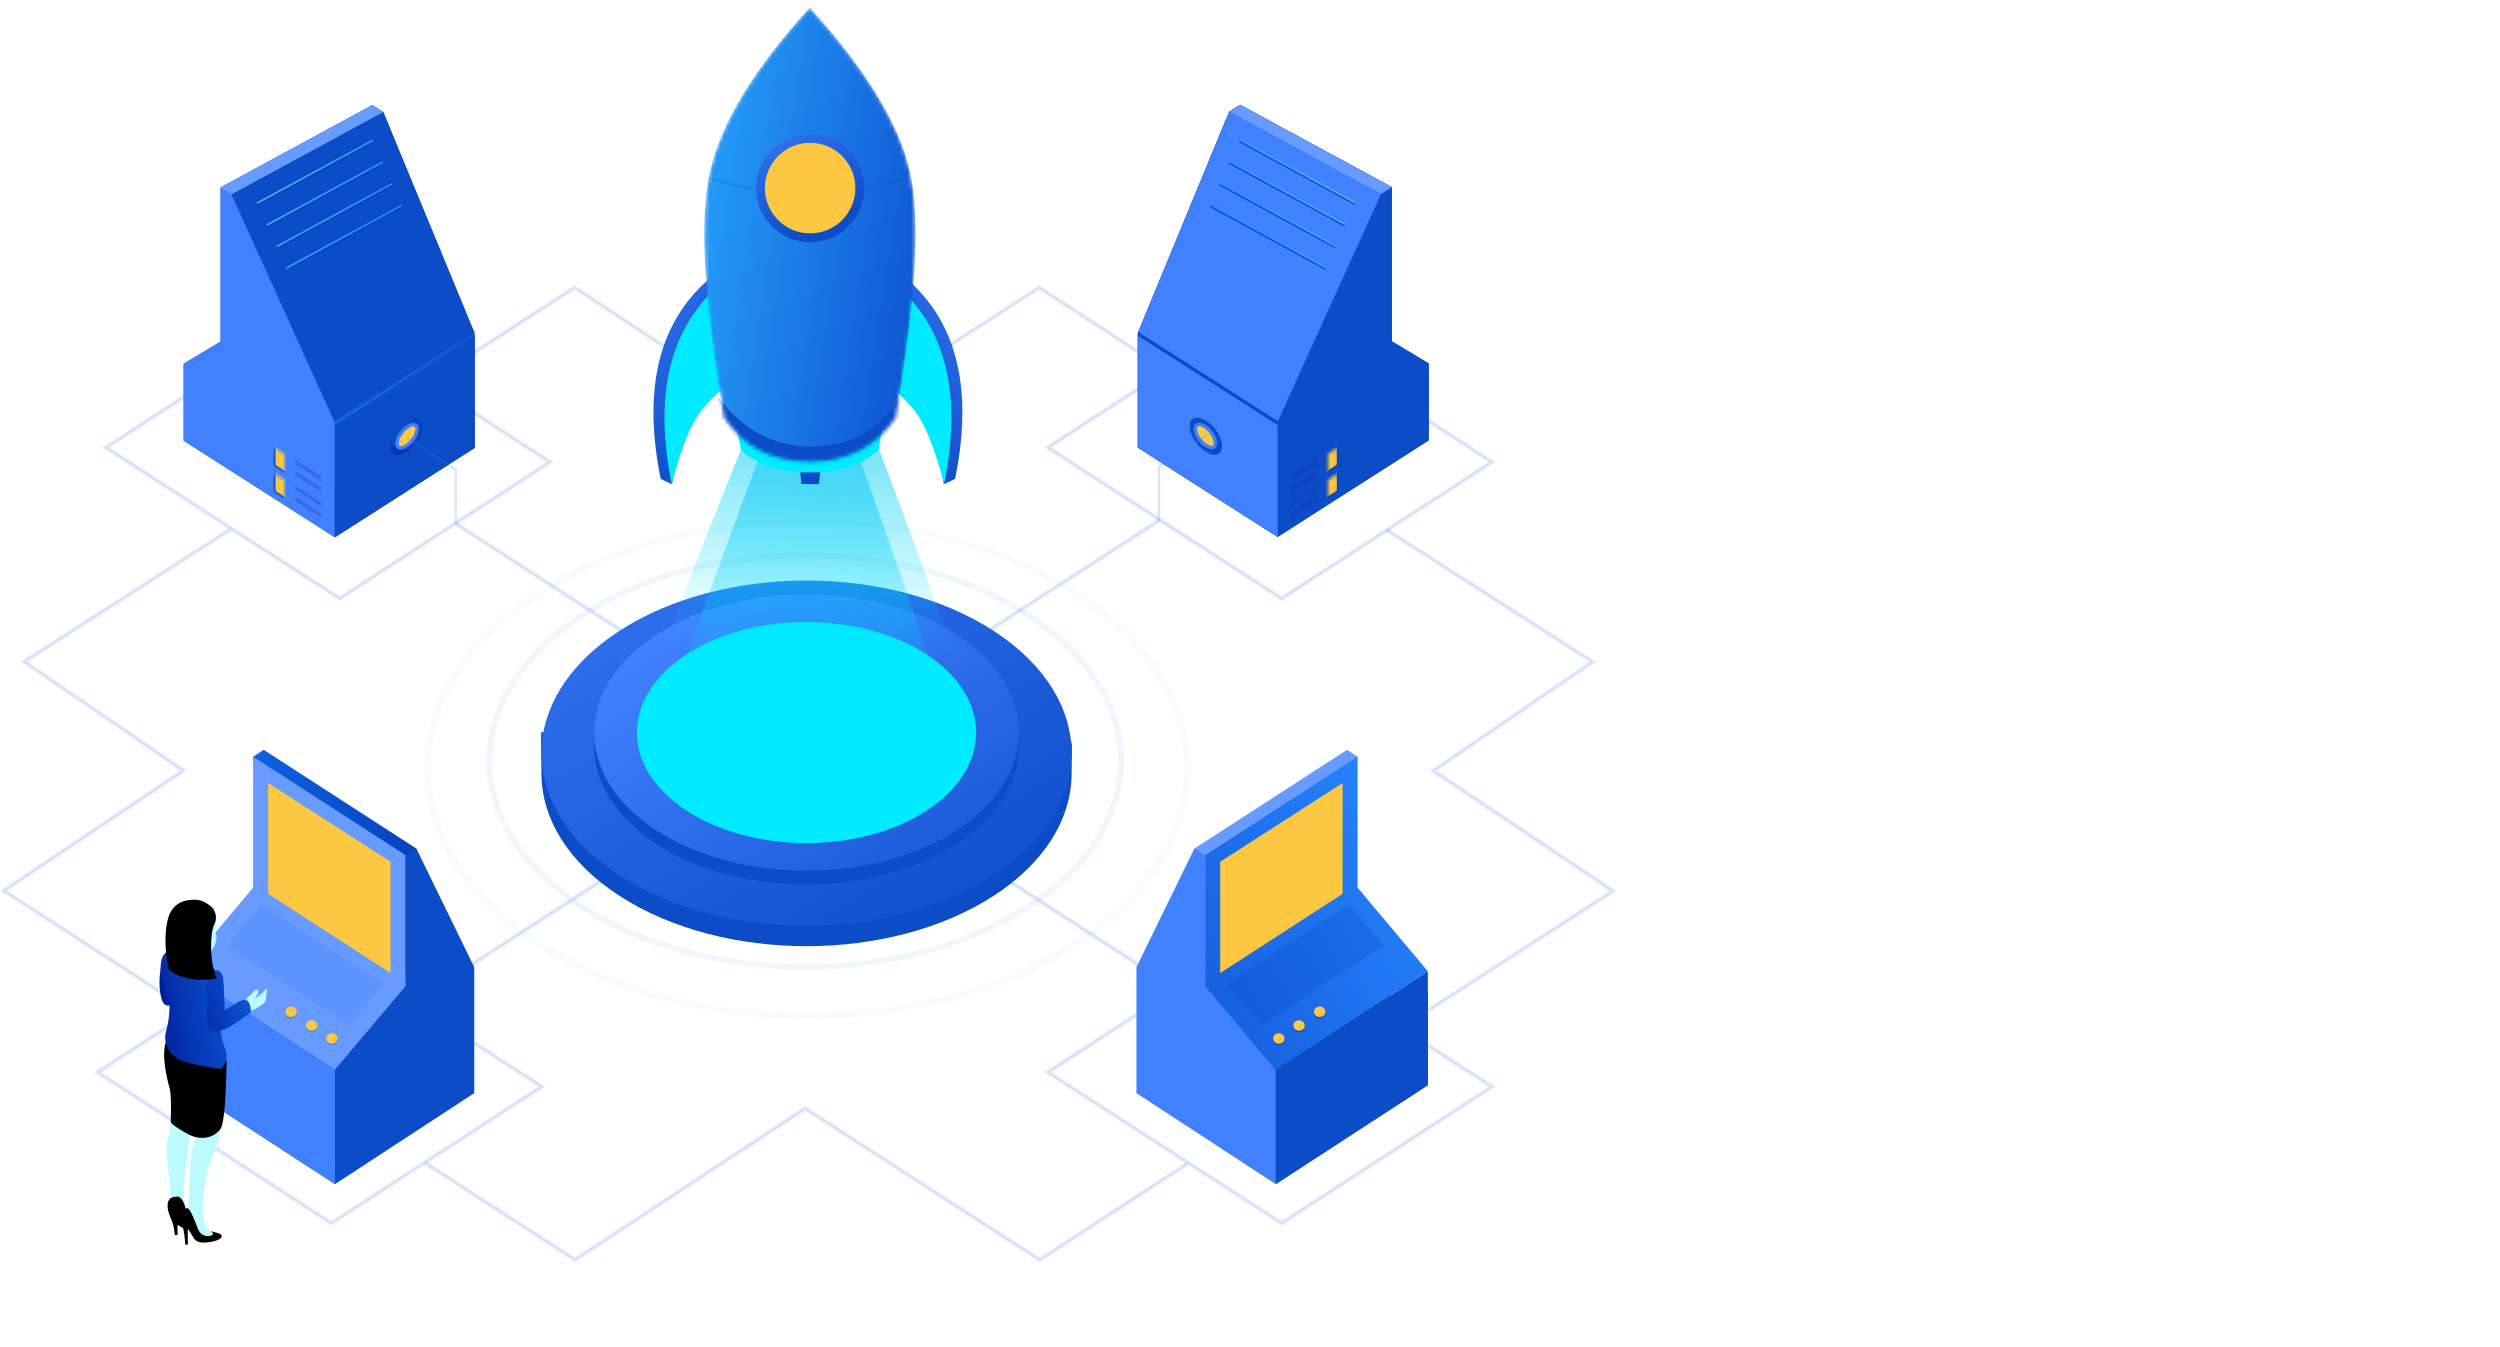 <svg width="668" height="360" viewBox="0 0 668 360" fill="none" xmlns="http://www.w3.org/2000/svg">
<mask id="mask0" mask-type="alpha" maskUnits="userSpaceOnUse" x="0" y="0" width="668" height="360">
<rect width="668" height="360" fill="#C4C4C4"/>
</mask>
<g mask="url(#mask0)">
<path opacity="0.2" fill-rule="evenodd" clip-rule="evenodd" d="M26.102 286.494L82.311 250.016L144.756 290.347L88.547 326.825L26.102 286.494Z" stroke="#4181FF"/>
<path opacity="0.2" fill-rule="evenodd" clip-rule="evenodd" d="M279.992 286.494L336.201 250.016L398.645 290.347L342.437 326.825L279.992 286.494Z" stroke="#4181FF"/>
<path opacity="0.2" fill-rule="evenodd" clip-rule="evenodd" d="M28.314 119.582L84.522 83.104L146.967 123.435L90.758 159.913L28.314 119.582Z" stroke="#4181FF"/>
<path opacity="0.2" d="M121.69 139.854L335.165 277.772" stroke="#4181FF"/>
<path opacity="0.2" fill-rule="evenodd" clip-rule="evenodd" d="M143.847 252.026C183.514 277.904 247.867 277.904 287.534 252.026C327.101 226.214 327.101 184.454 287.534 158.642C247.867 132.764 183.514 132.764 143.847 158.642C104.28 184.454 104.28 226.214 143.847 252.026Z" stroke="#4181FF" stroke-opacity="0.2" stroke-width="1.6"/>
<path opacity="0.4" fill-rule="evenodd" clip-rule="evenodd" d="M155.41 242.188C188.385 263.74 241.889 263.74 274.865 242.188C307.74 220.702 307.74 185.956 274.865 164.47C241.889 142.919 188.385 142.919 155.41 164.47C122.535 185.956 122.535 220.702 155.41 242.188Z" stroke="#4181FF" stroke-opacity="0.2" stroke-width="1.6"/>
<path opacity="0.2" d="M309.819 138.991L95.01 277.772" stroke="#4181FF"/>
<path opacity="0.2" d="M370.434 141.516L425.533 176.856L382.991 205.957L431 238.056L374.748 274.398" stroke="#4181FF"/>
<path opacity="0.2" d="M61.566 141.45L6.467 176.79L49.01 205.891L1 237.99L57.252 274.332" stroke="#4181FF"/>
<path opacity="0.2" d="M113.546 310.708L153.65 336.618L215.138 296.161L277.779 336.618L317.319 310.905" stroke="#4181FF"/>
<path opacity="0.2" d="M113.434 102.737L153.538 76.827L215.026 117.283L277.668 76.827L317.207 102.539" stroke="#4181FF"/>
<path opacity="0.2" fill-rule="evenodd" clip-rule="evenodd" d="M279.992 119.582L336.201 83.104L398.645 123.435L342.437 159.913L279.992 119.582Z" stroke="#4181FF"/>
<path fill-rule="evenodd" clip-rule="evenodd" d="M67.695 276.176V202.154L108.347 228.506V302.612L67.695 276.176Z" fill="url(#paint0_linear)"/>
<path fill-rule="evenodd" clip-rule="evenodd" d="M48.864 289.965V265.101L99.283 270.056L89.516 316.401L48.864 289.965Z" fill="url(#paint1_linear)"/>
<path fill-rule="evenodd" clip-rule="evenodd" d="M70.576 235.328L111.228 261.765V226.723L70.437 200.344L67.71 202.179L70.576 235.328Z" fill="url(#paint2_linear)"/>
<path fill-rule="evenodd" clip-rule="evenodd" d="M67.695 237.105L48.864 259.519L89.516 285.872L108.347 263.542V228.5L67.695 202.218V237.105Z" fill="#689BFF"/>
<path opacity="0.3" fill-rule="evenodd" clip-rule="evenodd" d="M69.879 241.7L60.643 252.642L93.267 273.859L102.58 262.867L69.879 241.7Z" fill="#4181FF"/>
<path fill-rule="evenodd" clip-rule="evenodd" d="M71.646 238.829L104.347 259.994V230.264L71.646 209.223V238.829Z" fill="#FCC842"/>
<path fill-rule="evenodd" clip-rule="evenodd" d="M76.561 269.863C76.088 270.42 76.156 271.254 76.712 271.727C76.746 271.755 76.78 271.781 76.816 271.806L76.831 271.817C77.511 272.287 78.437 272.166 78.974 271.537C79.447 270.982 79.38 270.149 78.825 269.676C78.792 269.647 78.758 269.621 78.722 269.596L78.704 269.584C78.024 269.111 77.097 269.232 76.561 269.863Z" fill="#4181FF"/>
<path fill-rule="evenodd" clip-rule="evenodd" d="M82.075 273.536C81.603 274.092 81.67 274.927 82.227 275.399C82.26 275.427 82.295 275.454 82.33 275.479L82.345 275.489C83.025 275.96 83.952 275.839 84.488 275.209C84.961 274.654 84.895 273.821 84.34 273.348C84.307 273.32 84.272 273.294 84.237 273.269L84.219 273.256C83.539 272.784 82.611 272.905 82.075 273.536Z" fill="#4181FF"/>
<path fill-rule="evenodd" clip-rule="evenodd" d="M87.472 277.012C86.999 277.568 87.067 278.403 87.623 278.876C87.657 278.904 87.691 278.93 87.727 278.955L87.742 278.965C88.422 279.436 89.348 279.315 89.885 278.686C90.358 278.131 90.291 277.297 89.736 276.824C89.703 276.796 89.669 276.77 89.633 276.745L89.615 276.733C88.935 276.26 88.008 276.381 87.472 277.012Z" fill="#4181FF"/>
<path fill-rule="evenodd" clip-rule="evenodd" d="M76.561 269.506C76.088 270.063 76.156 270.897 76.712 271.37C76.746 271.398 76.78 271.425 76.816 271.45L76.831 271.46C77.511 271.931 78.437 271.81 78.974 271.18C79.447 270.625 79.38 269.792 78.825 269.319C78.792 269.291 78.758 269.265 78.722 269.24L78.704 269.227C78.024 268.755 77.097 268.875 76.561 269.506Z" fill="#FCC842"/>
<path fill-rule="evenodd" clip-rule="evenodd" d="M82.075 273.178C81.603 273.735 81.67 274.569 82.227 275.042C82.26 275.07 82.295 275.097 82.33 275.121L82.345 275.132C83.025 275.603 83.952 275.482 84.488 274.852C84.961 274.297 84.895 273.464 84.34 272.991C84.307 272.963 84.272 272.936 84.237 272.912L84.219 272.899C83.539 272.426 82.611 272.547 82.075 273.178Z" fill="#FCC842"/>
<path fill-rule="evenodd" clip-rule="evenodd" d="M87.472 276.655C86.999 277.211 87.067 278.046 87.623 278.518C87.657 278.546 87.691 278.573 87.727 278.598L87.742 278.608C88.422 279.079 89.348 278.958 89.885 278.328C90.358 277.773 90.291 276.94 89.736 276.467C89.703 276.439 89.669 276.413 89.633 276.388L89.615 276.375C88.935 275.903 88.008 276.024 87.472 276.655Z" fill="#FCC842"/>
<path fill-rule="evenodd" clip-rule="evenodd" d="M48.864 289.965V259.519L89.516 285.872V316.401L48.864 289.965Z" fill="#4181FF"/>
<path fill-rule="evenodd" clip-rule="evenodd" d="M126.718 292.086V258.435L111.235 226.703L108.34 228.54V263.544L89.516 285.872V316.404L126.718 292.086Z" fill="#0D4CC7"/>
<path fill-rule="evenodd" clip-rule="evenodd" d="M341.373 143.471L304.002 119.592V89.052L328.453 29.832L331.349 28.008L371.884 49.99V91.189L381.756 97.111V117.659L341.373 143.471Z" fill="url(#paint3_linear)"/>
<path fill-rule="evenodd" clip-rule="evenodd" d="M304.02 119.574V89.018L328.455 29.831L331.349 28.008L371.878 50.016L369.004 51.832L341.386 143.473L304.02 119.574Z" fill="#0D4CC7"/>
<path fill-rule="evenodd" clip-rule="evenodd" d="M341.373 143.471V112.915L368.99 51.813L371.884 49.99V91.189L381.756 97.111V117.659L341.373 143.471Z" fill="#0D4CC7"/>
<g opacity="0.2">
<path fill-rule="evenodd" clip-rule="evenodd" d="M351.966 122.679L344.987 127.243V128.439L351.966 123.875V122.679Z" fill="#001C96"/>
<path fill-rule="evenodd" clip-rule="evenodd" d="M351.966 125.67L344.987 130.234V131.43L351.966 126.866V125.67Z" fill="#001C96"/>
<path fill-rule="evenodd" clip-rule="evenodd" d="M351.966 129.583L344.987 134.147V135.344L351.966 130.78V129.583Z" fill="#001C96"/>
<path fill-rule="evenodd" clip-rule="evenodd" d="M351.966 132.574L344.987 137.138V138.335L351.966 133.77V132.574Z" fill="#001C96"/>
</g>
<mask id="mask1" mask-type="alpha" maskUnits="userSpaceOnUse" x="354" y="126" width="4" height="8">
<path d="M357.81 126.221L354.81 128.195V133.365L357.81 131.391V126.221Z" fill="white"/>
</mask>
<g mask="url(#mask1)">
<path opacity="0.2" d="M357.81 126.221L354.81 128.195V133.365L357.81 131.391V126.221Z" fill="url(#paint4_linear)"/>
<path fill-rule="evenodd" clip-rule="evenodd" d="M357.209 125.921L354.209 127.895V133.066L357.209 131.092V125.921Z" fill="#FCC842"/>
</g>
<mask id="mask2" mask-type="alpha" maskUnits="userSpaceOnUse" x="354" y="119" width="4" height="8">
<path d="M357.81 119.3L354.81 121.274V126.445L357.81 124.471V119.3Z" fill="white"/>
</mask>
<g mask="url(#mask2)">
<path opacity="0.2" d="M357.81 119.3L354.81 121.274V126.445L357.81 124.471V119.3Z" fill="url(#paint5_linear)"/>
<path fill-rule="evenodd" clip-rule="evenodd" d="M357.209 119.001L354.209 120.975V126.146L357.209 124.172V119.001Z" fill="#FCC842"/>
</g>
<path fill-rule="evenodd" clip-rule="evenodd" d="M341.385 113.582L304.02 89.708V119.574L341.385 143.473V113.582ZM341.464 112.537C341.486 112.466 341.513 112.396 341.544 112.328L369.004 51.832L328.455 29.831L304.152 88.698L341.464 112.537Z" fill="#4181FF"/>
<path fill-rule="evenodd" clip-rule="evenodd" d="M362.1 54.317L331.178 37.519L330.98 37.898L361.929 54.712L362.1 54.317ZM359.468 60.151L328.511 43.332L328.348 43.732L359.275 60.533L359.468 60.151ZM356.871 65.909L325.904 49.085L325.75 49.49L356.676 66.29L356.871 65.909ZM354.273 71.668L323.298 54.838L323.153 55.248L354.1 72.061L354.273 71.668Z" fill="url(#paint6_linear)"/>
<path fill-rule="evenodd" clip-rule="evenodd" d="M362.234 54.008L331.312 37.21L331.114 37.589L362.063 54.403L362.234 54.008ZM359.603 59.842L328.645 43.023L328.482 43.423L359.409 60.224L359.603 59.842ZM357.005 65.6L326.038 48.776L325.885 49.181L356.81 65.981L357.005 65.6ZM354.408 71.359L323.432 54.529L323.287 54.939L354.234 71.752L354.408 71.359Z" fill="url(#paint7_linear)"/>
<path fill-rule="evenodd" clip-rule="evenodd" d="M322.196 120.712C319.802 119.209 317.862 116.128 317.862 113.83C317.862 111.532 319.802 110.887 322.196 112.39C324.589 113.893 326.529 116.974 326.529 119.272C326.529 121.57 324.589 122.215 322.196 120.712Z" fill="#0D4CC7"/>
<path fill-rule="evenodd" clip-rule="evenodd" d="M324.61 119.805C324.647 117.888 324.257 116.394 323.441 115.325C322.624 114.256 321.334 113.549 319.569 113.204C319.772 113.068 320.391 112.657 321.425 111.971C321.675 112.085 321.933 112.224 322.196 112.389C324.366 113.752 326.164 116.413 326.479 118.611C326.094 118.871 325.47 119.269 324.61 119.805Z" fill="#0D4CC7"/>
<path fill-rule="evenodd" clip-rule="evenodd" d="M322.077 119.062C323.608 119.989 324.85 119.591 324.85 118.173C324.85 116.755 323.608 114.854 322.077 113.926C320.545 112.999 319.303 113.397 319.303 114.815C319.303 116.233 320.545 118.134 322.077 119.062Z" fill="#FCC842"/>
<path fill-rule="evenodd" clip-rule="evenodd" d="M322.56 118.673C321.079 117.761 319.852 115.849 319.852 114.555C319.852 113.756 320.398 113.578 321.593 114.314C323.074 115.227 324.301 117.139 324.301 118.433C324.301 119.232 323.755 119.41 322.56 118.673ZM322.077 119.459C323.814 120.53 325.223 120.071 325.223 118.433C325.223 116.795 323.814 114.599 322.077 113.529C320.339 112.458 318.931 112.917 318.931 114.555C318.931 116.193 320.339 118.388 322.077 119.459Z" fill="#4181FF"/>
<path fill-rule="evenodd" clip-rule="evenodd" d="M328.455 29.831L331.349 28.008L371.878 50.016L369.004 51.832L328.455 29.831Z" fill="#689BFF"/>
<path opacity="0.2" d="M309.64 139.08V124.693L322.574 116.218" stroke="#4181FF" stroke-width="0.6"/>
<path fill-rule="evenodd" clip-rule="evenodd" d="M89.461 143.559L126.832 119.68V89.139L102.381 29.92L99.485 28.095L58.95 50.077V91.276L49.078 97.198V117.746L89.461 143.559Z" fill="url(#paint8_linear)"/>
<path fill-rule="evenodd" clip-rule="evenodd" d="M126.813 119.662V89.105L102.378 29.919L99.484 28.096L58.955 50.103L61.829 51.92L89.448 143.56L126.813 119.662Z" fill="url(#paint9_linear)"/>
<path fill-rule="evenodd" clip-rule="evenodd" d="M89.46 143.559V113.002L61.843 51.9L58.949 50.077V91.276L49.077 97.198V117.746L89.46 143.559Z" fill="#4181FF"/>
<g opacity="0.2">
<path fill-rule="evenodd" clip-rule="evenodd" d="M78.868 122.766L85.847 127.33V128.527L78.868 123.962V122.766Z" fill="#001C96"/>
<path fill-rule="evenodd" clip-rule="evenodd" d="M78.868 125.757L85.847 130.321V131.517L78.868 126.953V125.757Z" fill="#001C96"/>
<path fill-rule="evenodd" clip-rule="evenodd" d="M78.868 129.67L85.847 134.235V135.431L78.868 130.867V129.67Z" fill="#001C96"/>
<path fill-rule="evenodd" clip-rule="evenodd" d="M78.868 132.661L85.847 137.225V138.422L78.868 133.857V132.661Z" fill="#001C96"/>
</g>
<mask id="mask3" mask-type="alpha" maskUnits="userSpaceOnUse" x="73" y="126" width="4" height="8">
<path d="M73.023 126.308L76.023 128.282V133.452L73.023 131.478V126.308Z" fill="white"/>
</mask>
<g mask="url(#mask3)">
<path d="M73.023 126.308L76.023 128.282V133.452L73.023 131.478V126.308Z" fill="#0D4CC7"/>
<path fill-rule="evenodd" clip-rule="evenodd" d="M73.624 126.009L76.624 127.983V133.153L73.624 131.179V126.009Z" fill="#FCC842"/>
</g>
<mask id="mask4" mask-type="alpha" maskUnits="userSpaceOnUse" x="73" y="119" width="4" height="8">
<path d="M73.023 119.388L76.023 121.362V126.532L73.023 124.558V119.388Z" fill="white"/>
</mask>
<g mask="url(#mask4)">
<path d="M73.023 119.388L76.023 121.362V126.532L73.023 124.558V119.388Z" fill="#0D4CC7"/>
<path fill-rule="evenodd" clip-rule="evenodd" d="M73.624 119.089L76.624 121.063V126.233L73.624 124.259V119.089Z" fill="#FCC842"/>
</g>
<path fill-rule="evenodd" clip-rule="evenodd" d="M89.448 113.669L126.813 89.795V119.662L89.448 143.56V113.669ZM89.369 112.624C89.347 112.553 89.32 112.483 89.289 112.415L61.829 51.919L102.378 29.919L126.681 88.785L89.369 112.624Z" fill="#0D4CC7"/>
<path fill-rule="evenodd" clip-rule="evenodd" d="M68.733 54.404L99.656 37.606L99.853 37.985L68.904 54.799L68.733 54.404ZM71.365 60.239L102.322 43.42L102.485 43.819L71.558 60.62L71.365 60.239ZM73.962 65.997L104.929 49.172L105.083 49.578L74.157 66.377L73.962 65.997ZM76.56 71.755L107.535 54.925L107.68 55.336L76.734 72.148L76.56 71.755Z" fill="url(#paint10_linear)"/>
<path fill-rule="evenodd" clip-rule="evenodd" d="M68.599 54.095L99.522 37.297L99.719 37.676L68.771 54.49L68.599 54.095ZM71.231 59.929L102.188 43.111L102.351 43.51L71.424 60.311L71.231 59.929ZM73.828 65.688L104.795 48.863L104.949 49.268L74.023 66.068L73.828 65.688ZM76.426 71.446L107.402 54.616L107.546 55.027L76.6 71.839L76.426 71.446Z" fill="url(#paint11_linear)"/>
<path fill-rule="evenodd" clip-rule="evenodd" d="M108.637 120.799C111.031 119.297 112.971 116.216 112.971 113.917C112.971 111.619 111.031 110.975 108.637 112.477C106.244 113.98 104.304 117.061 104.304 119.359C104.304 121.657 106.244 122.302 108.637 120.799Z" fill="url(#paint12_linear)"/>
<path fill-rule="evenodd" clip-rule="evenodd" d="M106.224 119.892C106.187 117.975 106.576 116.481 107.393 115.412C108.209 114.343 109.5 113.636 111.265 113.291C111.062 113.155 110.443 112.745 109.408 112.058C109.158 112.172 108.901 112.311 108.638 112.476C106.468 113.839 104.67 116.5 104.354 118.698C104.74 118.958 105.363 119.356 106.224 119.892Z" fill="#0D4CC7"/>
<path fill-rule="evenodd" clip-rule="evenodd" d="M108.757 119.149C107.225 120.076 105.983 119.678 105.983 118.26C105.983 116.842 107.225 114.941 108.757 114.014C110.289 113.086 111.53 113.484 111.53 114.902C111.53 116.32 110.289 118.221 108.757 119.149Z" fill="#FCC842"/>
<path fill-rule="evenodd" clip-rule="evenodd" d="M108.274 118.761C109.755 117.848 110.981 115.936 110.981 114.642C110.981 113.843 110.435 113.665 109.24 114.401C107.759 115.314 106.532 117.226 106.532 118.52C106.532 119.319 107.078 119.497 108.274 118.761ZM108.757 119.546C107.019 120.617 105.611 120.158 105.611 118.52C105.611 116.882 107.019 114.687 108.757 113.616C110.494 112.545 111.903 113.004 111.903 114.642C111.903 116.28 110.494 118.475 108.757 119.546Z" fill="#4181FF"/>
<path fill-rule="evenodd" clip-rule="evenodd" d="M102.378 29.919L99.484 28.096L58.955 50.103L61.829 51.92L102.378 29.919Z" fill="#689BFF"/>
<path fill-rule="evenodd" clip-rule="evenodd" d="M362.687 276.176V202.154L322.035 228.506V302.613L362.687 276.176Z" fill="url(#paint13_linear)"/>
<path fill-rule="evenodd" clip-rule="evenodd" d="M381.517 289.965V265.101L331.099 270.056L340.865 316.401L381.517 289.965Z" fill="url(#paint14_linear)"/>
<path fill-rule="evenodd" clip-rule="evenodd" d="M359.806 235.328L319.154 261.765V226.723L359.944 200.344L362.671 202.179L359.806 235.328Z" fill="#689BFF"/>
<path fill-rule="evenodd" clip-rule="evenodd" d="M362.686 237.105L381.517 259.519L340.865 285.872L322.034 263.542V228.5L362.686 202.218V237.105Z" fill="url(#paint15_linear)"/>
<path opacity="0.3" fill-rule="evenodd" clip-rule="evenodd" d="M360.502 241.7L369.739 252.642L337.114 273.859L327.801 262.867L360.502 241.7Z" fill="#0D4CC7"/>
<path fill-rule="evenodd" clip-rule="evenodd" d="M358.736 238.829L326.035 259.994V230.264L358.736 209.223V238.829Z" fill="#FCC842"/>
<path fill-rule="evenodd" clip-rule="evenodd" d="M353.822 269.863C354.294 270.42 354.227 271.254 353.67 271.727C353.637 271.755 353.602 271.782 353.567 271.806L353.552 271.817C352.871 272.288 351.945 272.167 351.409 271.537C350.936 270.982 351.002 270.149 351.557 269.676C351.59 269.648 351.625 269.621 351.66 269.597L351.678 269.584C352.358 269.111 353.286 269.232 353.822 269.863Z" fill="#0D4CC7"/>
<path fill-rule="evenodd" clip-rule="evenodd" d="M348.307 273.536C348.78 274.092 348.712 274.927 348.155 275.399C348.122 275.428 348.088 275.454 348.052 275.479L348.037 275.489C347.357 275.96 346.431 275.839 345.894 275.21C345.421 274.655 345.488 273.821 346.043 273.348C346.076 273.32 346.11 273.294 346.145 273.269L346.164 273.256C346.843 272.784 347.771 272.905 348.307 273.536Z" fill="#0D4CC7"/>
<path fill-rule="evenodd" clip-rule="evenodd" d="M342.911 277.012C343.384 277.569 343.316 278.403 342.759 278.876C342.726 278.904 342.692 278.93 342.656 278.955L342.641 278.966C341.961 279.436 341.035 279.315 340.498 278.686C340.025 278.131 340.092 277.298 340.647 276.825C340.68 276.796 340.714 276.77 340.749 276.745L340.768 276.733C341.447 276.26 342.375 276.381 342.911 277.012Z" fill="#0D4CC7"/>
<path fill-rule="evenodd" clip-rule="evenodd" d="M353.821 269.507C354.294 270.063 354.226 270.898 353.67 271.37C353.636 271.399 353.602 271.425 353.566 271.45L353.551 271.46C352.871 271.931 351.945 271.81 351.408 271.181C350.935 270.626 351.002 269.792 351.557 269.319C351.59 269.291 351.624 269.265 351.66 269.24L351.678 269.227C352.358 268.755 353.285 268.876 353.821 269.507Z" fill="#FCC842"/>
<path fill-rule="evenodd" clip-rule="evenodd" d="M348.307 273.178C348.78 273.735 348.712 274.569 348.155 275.042C348.122 275.07 348.088 275.097 348.052 275.122L348.037 275.132C347.357 275.603 346.431 275.482 345.894 274.852C345.421 274.297 345.488 273.464 346.043 272.991C346.076 272.963 346.11 272.937 346.145 272.912L346.164 272.899C346.843 272.427 347.771 272.547 348.307 273.178Z" fill="#FCC842"/>
<path fill-rule="evenodd" clip-rule="evenodd" d="M342.911 276.655C343.384 277.211 343.316 278.046 342.759 278.518C342.726 278.546 342.692 278.573 342.656 278.598L342.641 278.608C341.961 279.079 341.035 278.958 340.498 278.329C340.025 277.773 340.092 276.94 340.647 276.467C340.68 276.439 340.714 276.413 340.749 276.388L340.768 276.375C341.447 275.903 342.375 276.024 342.911 276.655Z" fill="#FCC842"/>
<path fill-rule="evenodd" clip-rule="evenodd" d="M381.517 289.965V259.519L340.865 285.872V316.401L381.517 289.965Z" fill="#0D4CC7"/>
<path fill-rule="evenodd" clip-rule="evenodd" d="M303.664 292.086V258.435L319.147 226.703L322.041 228.54V263.544L340.866 285.872V316.404L303.664 292.086Z" fill="#4181FF"/>
<path fill-rule="evenodd" clip-rule="evenodd" d="M144.683 195.614C144.538 195.381 144.538 199.259 144.683 207.249C144.894 218.868 151.808 230.445 165.423 239.31C193.083 257.32 237.929 257.32 265.589 239.31C279.255 230.412 286.169 218.782 286.331 207.12C286.442 199.159 286.442 196.316 286.331 198.593L144.683 195.614Z" fill="#0D4CC7"/>
<path fill-rule="evenodd" clip-rule="evenodd" d="M165.421 233.841C193.081 251.851 237.927 251.851 265.587 233.841C293.247 215.83 293.247 186.63 265.587 168.62C237.927 150.61 193.081 150.61 165.421 168.62C137.761 186.63 137.761 215.83 165.421 233.841Z" fill="url(#paint16_linear)"/>
<path fill-rule="evenodd" clip-rule="evenodd" d="M175.379 225.537C197.54 239.958 233.471 239.958 255.632 225.537C277.793 211.116 277.793 187.735 255.632 173.314C233.471 158.893 197.54 158.893 175.379 173.314C153.218 187.735 153.218 211.116 175.379 225.537Z" fill="#0D4CC7"/>
<path fill-rule="evenodd" clip-rule="evenodd" d="M175.379 221.845C197.54 236.266 233.471 236.266 255.632 221.845C277.793 207.423 277.793 184.042 255.632 169.621C233.471 155.2 197.54 155.2 175.379 169.621C153.218 184.042 153.218 207.423 175.379 221.845Z" fill="url(#paint17_linear)"/>
<path fill-rule="evenodd" clip-rule="evenodd" d="M183.457 216.622C201.157 228.159 229.855 228.159 247.555 216.622C265.256 205.085 265.256 186.38 247.555 174.844C229.855 163.307 201.157 163.307 183.457 174.844C165.757 186.38 165.757 205.085 183.457 216.622Z" fill="#00EBFF"/>
<path opacity="0.5" fill-rule="evenodd" clip-rule="evenodd" d="M183.457 216.622C201.157 228.159 229.855 228.159 247.555 216.622C257.006 210.462 261.411 202.258 260.769 194.193C260.396 189.5 250.593 161.658 231.361 110.667H201.832C181.171 161.619 170.644 189.432 170.251 194.104C169.569 202.198 173.971 210.439 183.457 216.622Z" fill="url(#paint18_linear)"/>
<path opacity="0.5" fill-rule="evenodd" clip-rule="evenodd" d="M190.025 206.913C204.2 216.132 227.181 216.132 241.356 206.913C248.924 201.991 252.451 195.436 251.937 188.991C251.638 185.241 243.397 160.782 227.214 115.615H205.322C188.388 160.751 179.764 185.186 179.449 188.92C178.903 195.387 182.428 201.973 190.025 206.913Z" fill="url(#paint19_linear)"/>
<path fill-rule="evenodd" clip-rule="evenodd" d="M195.141 70.327C177.245 81.698 171.045 100.906 176.54 127.953L179.545 129.376L184.872 99.852L195.141 91.695V70.327Z" fill="url(#paint20_linear)"/>
<path fill-rule="evenodd" clip-rule="evenodd" d="M198.088 71.803C180.193 83.173 173.992 102.382 179.488 129.428C181.976 119.606 184.753 112.855 187.82 109.177C190.887 105.498 194.31 102.645 198.088 100.615V71.803Z" fill="#00EBFF"/>
<path fill-rule="evenodd" clip-rule="evenodd" d="M236.608 70.327C254.504 81.698 260.704 100.906 255.209 127.953L252.204 129.376L246.877 99.852L236.608 91.695V70.327Z" fill="url(#paint21_linear)"/>
<path fill-rule="evenodd" clip-rule="evenodd" d="M233.66 71.803C251.556 83.173 257.756 102.382 252.261 129.428C249.773 119.606 246.996 112.855 243.929 109.177C240.862 105.498 237.439 102.645 233.66 100.615V71.803Z" fill="#00EBFF"/>
<path fill-rule="evenodd" clip-rule="evenodd" d="M216.464 75.338C217.82 75.338 218.961 76.355 219.117 77.702C219.903 84.482 220.296 92.184 220.296 100.81C220.296 110.454 219.805 119.963 218.822 129.338H214.105C213.123 118.875 212.631 109.366 212.631 100.81C212.631 93.051 213.035 85.347 213.843 77.697L213.843 77.697C213.985 76.356 215.116 75.338 216.464 75.338Z" fill="#0D4CC7"/>
<path fill-rule="evenodd" clip-rule="evenodd" d="M234.75 120.243C239.096 95.368 240.115 77.822 237.807 67.605C235.5 57.387 228.336 45.69 216.317 32.514C204.363 45.568 197.223 57.264 194.897 67.605C192.571 77.945 193.59 95.491 197.954 120.243C202.199 124.235 208.32 126.231 216.317 126.231C224.313 126.231 230.458 124.235 234.75 120.243Z" fill="#00EBFF"/>
<mask id="mask5" mask-type="alpha" maskUnits="userSpaceOnUse" x="188" y="2" width="57" height="122">
<path d="M239.325 111.65C244.737 80.56 246.007 58.63 243.133 45.859C240.259 33.089 231.336 18.469 216.365 2C201.476 18.316 192.582 32.935 189.685 45.859C186.787 58.783 188.057 80.713 193.493 111.65C198.781 119.474 206.405 123.387 216.365 123.387C226.325 123.387 233.978 119.474 239.325 111.65Z" fill="white"/>
</mask>
<g mask="url(#mask5)">
<path d="M239.325 111.65C244.737 80.56 246.007 58.63 243.133 45.859C240.259 33.089 231.336 18.469 216.365 2C201.476 18.316 192.582 32.935 189.685 45.859C186.787 58.783 188.057 80.713 193.493 111.65C198.781 119.474 206.405 123.387 216.365 123.387C226.325 123.387 233.978 119.474 239.325 111.65Z" fill="url(#paint22_linear)"/>
<path fill-rule="evenodd" clip-rule="evenodd" d="M244.839 97.546C239.216 112.053 229.892 119.306 216.866 119.306C203.841 119.306 193.818 112.053 186.798 97.546V135.534H244.839V97.546Z" fill="#0D4CC7"/>
<path opacity="0.2" fill-rule="evenodd" clip-rule="evenodd" d="M255.401 40.672C233.468 54.937 197.843 54.937 175.911 40.672C154.141 26.514 154.141 3.705 175.911 -10.454C197.843 -24.718 233.468 -24.718 255.401 -10.454C277.171 3.705 277.171 26.514 255.401 40.672ZM255.722 41.167C277.85 26.776 277.85 3.443 255.722 -10.949C233.594 -25.34 197.718 -25.34 175.59 -10.949C153.461 3.443 153.461 26.776 175.59 41.167C197.718 55.558 233.594 55.558 255.722 41.167Z" fill="url(#paint23_linear)"/>
</g>
<path d="M216.464 64.716C224.442 64.716 230.909 58.242 230.909 50.257C230.909 42.271 224.442 35.798 216.464 35.798C208.487 35.798 202.02 42.271 202.02 50.257C202.02 58.242 208.487 64.716 216.464 64.716Z" fill="url(#paint24_linear)"/>
<path d="M216.465 62.355C223.14 62.355 228.551 56.938 228.551 50.257C228.551 43.575 223.14 38.159 216.465 38.159C209.79 38.159 204.378 43.575 204.378 50.257C204.378 56.938 209.79 62.355 216.465 62.355Z" fill="#FCC842"/>
<path opacity="0.2" d="M121.794 139.848V125.461L108.86 116.986" stroke="#4181FF" stroke-width="0.6"/>
<path fill-rule="evenodd" clip-rule="evenodd" d="M52.13 302.486C52.066 304.022 51.83 305.47 51.419 306.83C50.804 308.868 50.6 314.709 50.6 317.76C50.6 320.81 50.22 322.565 49.851 323.257C49.481 323.949 50.486 327.994 52.13 329.352C53.775 330.709 55.004 331.303 56.385 331.006C57.766 330.709 57.985 330.804 57.876 330.261C57.803 329.899 57.476 329.518 56.896 329.117C55.343 328.939 54.445 327.287 54.202 324.162C53.837 319.473 55.502 311.824 56.896 308.6C58.29 305.376 60.272 298.563 58.788 297.038C57.8 296.022 55.58 297.837 52.13 302.486Z" fill="#BBFAFF"/>
<path fill-rule="evenodd" clip-rule="evenodd" d="M46.032 297.899C46.032 297.899 45.667 301.551 44.864 304.132C44.061 306.713 44.811 311.23 45.189 314.24C45.567 317.249 45.675 320.474 45.27 321.916C44.999 322.878 46.438 323.277 49.584 323.114C49.103 319.544 48.983 316.811 49.223 314.915C49.584 312.07 51.167 303.939 50.375 299.573C49.584 295.207 46.032 297.899 46.032 297.899Z" fill="#BBFAFF"/>
<path fill-rule="evenodd" clip-rule="evenodd" d="M43.935 257.631L43.33 256.915C42.618 259.726 42.44 262.477 42.796 265.167C43.33 269.203 44.902 269.306 47.123 267.841C48.604 266.864 47.541 263.461 43.935 257.631Z" fill="url(#paint25_linear)"/>
<path fill-rule="evenodd" clip-rule="evenodd" d="M60.56 283.41C60.371 294.096 59.841 300.14 58.971 301.542C57.665 303.646 54.056 305.138 50.148 303.004C47.542 301.582 46.029 300.518 45.609 299.812C45.802 295.129 45.691 292.059 45.274 290.6C44.65 288.412 42.967 281.515 44.448 278.116L60.56 283.41Z" fill="black"/>
<path fill-rule="evenodd" clip-rule="evenodd" d="M59.148 285.63L60.48 283.502C60.669 282.173 60.447 280.74 59.814 279.203C58.864 276.897 58.852 273.249 59.148 271.283C59.444 269.317 60.258 261.29 57.67 259.326C55.082 257.362 46.354 253.042 44.334 254.506C42.315 255.97 42.601 261.23 44.334 264.538C46.068 267.846 45.031 273.242 44.334 275.722C43.638 278.202 44.802 282.135 48.777 283.502C51.427 284.414 54.884 285.123 59.148 285.63Z" fill="url(#paint26_linear)"/>
<path fill-rule="evenodd" clip-rule="evenodd" d="M53.34 257.759C53.942 257.627 54.404 257.436 54.727 257.186C55.212 256.81 54.508 255.404 53.602 255.654C52.696 255.905 49.698 255.414 48.822 254.883C47.945 254.353 47.374 254.459 47.374 255.224C47.374 255.988 47.272 256.857 48.822 257.186C49.855 257.405 51.361 257.596 53.34 257.759Z" stroke="#979797" stroke-width="0.5"/>
<path fill-rule="evenodd" clip-rule="evenodd" d="M49.49 332.571H50.18V328.284C50.992 329.604 51.569 330.523 51.912 331.039C52.427 331.814 53.964 332.41 56.92 331.724C59.876 331.039 59.695 329.816 58.171 329.453C57.156 329.211 56.554 329.055 56.365 328.985C56.983 329.417 57.067 329.765 56.616 330.03C55.94 330.427 53.818 330.686 52.865 328.284C51.912 325.882 50.347 321.393 49.49 323.236C48.632 325.079 48.579 326.864 48.95 328.284C49.197 329.23 49.377 330.659 49.49 332.571Z" fill="black"/>
<path fill-rule="evenodd" clip-rule="evenodd" d="M49.768 323.378C49.093 320.945 48.316 319.728 47.437 319.728C46.117 319.728 44.775 320.108 44.775 322.134C44.775 324.159 45.925 325.818 46.279 327.297C46.515 328.283 46.658 329.185 46.709 330.004H47.437V327.297L49.28 328.352L50.099 324.866L49.768 323.378Z" fill="black"/>
<path fill-rule="evenodd" clip-rule="evenodd" d="M65.594 267.71C65.734 267.086 66.02 266.596 66.452 266.24C67.101 265.705 67.691 265.211 67.91 264.759C68.129 264.307 68.65 264.31 68.928 264.632C69.207 264.954 68.752 265.87 68.467 266.24C68.277 266.487 68.151 266.678 68.087 266.813C69.146 266.154 69.871 265.602 70.263 265.158C70.654 264.714 70.976 264.354 71.229 264.079C71.335 264.55 71.335 265.028 71.229 265.513C71.07 266.24 71.262 267.379 70.627 267.949C69.992 268.519 67.623 270.167 66.452 270.167C65.672 270.167 65.386 269.348 65.594 267.71Z" fill="#BBFAFF"/>
<path fill-rule="evenodd" clip-rule="evenodd" d="M67.036 270.439C63.552 273.106 61.077 274.686 59.609 275.179C57.408 275.919 55.425 276.19 55.425 273.449C55.425 270.708 54.861 262.399 55.94 260.512C57.018 258.626 59.325 258.812 59.609 261.42C59.798 263.158 59.948 265.977 60.057 269.878L64.162 267.468C65.288 266.991 66.049 267.108 66.444 267.818C66.838 268.528 67.036 269.402 67.036 270.439Z" fill="url(#paint27_linear)"/>
<path fill-rule="evenodd" clip-rule="evenodd" d="M53.964 250.618C53.964 251.776 54.646 253.564 56.01 255.984C56.27 254.728 56.567 253.87 56.902 253.41C57.404 252.721 58.143 251.008 57.76 249.914C57.377 248.82 57.603 247.367 57.76 246.391C57.917 245.416 57.89 243.248 55.861 242.996C53.831 242.744 53.964 248.882 53.964 250.618Z" fill="#BBFAFF"/>
<path fill-rule="evenodd" clip-rule="evenodd" d="M56.81 242.581C57.834 244.078 57.979 245.548 57.246 246.993C56.147 249.159 55.875 256.672 57.905 261.487C52.448 262.3 48.184 261.503 45.114 259.097C44.067 254.272 43.925 249.999 44.688 246.277C45.832 240.693 49.967 240.403 52.195 240.403C53.68 240.403 55.219 241.129 56.81 242.581Z" fill="black"/>
</g>
<defs>
<linearGradient id="paint0_linear" x1="138.728" y1="356.606" x2="33.532" y2="321.589" gradientUnits="userSpaceOnUse">
<stop stop-color="#093CC3"/>
<stop offset="1" stop-color="#2787FF"/>
</linearGradient>
<linearGradient id="paint1_linear" x1="99.283" y1="297.527" x2="48.585" y2="275.635" gradientUnits="userSpaceOnUse">
<stop stop-color="#003D96"/>
<stop offset="1" stop-color="#1169B4"/>
</linearGradient>
<linearGradient id="paint2_linear" x1="158.076" y1="277.447" x2="10.317" y2="229.341" gradientUnits="userSpaceOnUse">
<stop stop-color="#001C96"/>
<stop offset="1" stop-color="#157EFF"/>
</linearGradient>
<linearGradient id="paint3_linear" x1="542.611" y1="110.952" x2="25.665" y2="93.359" gradientUnits="userSpaceOnUse">
<stop stop-color="#00128C"/>
<stop offset="1" stop-color="#157EFF"/>
</linearGradient>
<linearGradient id="paint4_linear" x1="357.81" y1="130.524" x2="344.266" y2="128.568" gradientUnits="userSpaceOnUse">
<stop stop-color="#001C96"/>
<stop offset="1" stop-color="#157EFF"/>
</linearGradient>
<linearGradient id="paint5_linear" x1="357.81" y1="123.604" x2="344.266" y2="121.648" gradientUnits="userSpaceOnUse">
<stop stop-color="#001C96"/>
<stop offset="1" stop-color="#157EFF"/>
</linearGradient>
<linearGradient id="paint6_linear" x1="352.411" y1="64.462" x2="427.318" y2="147.182" gradientUnits="userSpaceOnUse">
<stop stop-color="#093CC3"/>
<stop offset="1" stop-color="#27A6FF"/>
</linearGradient>
<linearGradient id="paint7_linear" x1="318.806" y1="64.942" x2="383.504" y2="36" gradientUnits="userSpaceOnUse">
<stop stop-color="#187EEC"/>
<stop offset="1" stop-color="#7DD7FF"/>
</linearGradient>
<linearGradient id="paint8_linear" x1="-111.777" y1="111.04" x2="405.17" y2="93.447" gradientUnits="userSpaceOnUse">
<stop stop-color="#00128C"/>
<stop offset="1" stop-color="#157EFF"/>
</linearGradient>
<linearGradient id="paint9_linear" x1="138.184" y1="152.607" x2="32.691" y2="100.634" gradientUnits="userSpaceOnUse">
<stop stop-color="#093CC3"/>
<stop offset="1" stop-color="#2787FF"/>
</linearGradient>
<linearGradient id="paint10_linear" x1="78.422" y1="64.549" x2="3.515" y2="147.269" gradientUnits="userSpaceOnUse">
<stop stop-color="#093CC3"/>
<stop offset="1" stop-color="#27A6FF"/>
</linearGradient>
<linearGradient id="paint11_linear" x1="112.027" y1="65.029" x2="47.329" y2="36.087" gradientUnits="userSpaceOnUse">
<stop stop-color="#187EEC"/>
<stop offset="1" stop-color="#7DD7FF"/>
</linearGradient>
<linearGradient id="paint12_linear" x1="86.376" y1="118.81" x2="143.948" y2="116.274" gradientUnits="userSpaceOnUse">
<stop stop-color="#00128C"/>
<stop offset="1" stop-color="#157EFF"/>
</linearGradient>
<linearGradient id="paint13_linear" x1="291.653" y1="356.606" x2="396.85" y2="321.589" gradientUnits="userSpaceOnUse">
<stop stop-color="#093CC3"/>
<stop offset="1" stop-color="#2787FF"/>
</linearGradient>
<linearGradient id="paint14_linear" x1="331.099" y1="297.527" x2="381.797" y2="275.635" gradientUnits="userSpaceOnUse">
<stop stop-color="#003D96"/>
<stop offset="1" stop-color="#1169B4"/>
</linearGradient>
<linearGradient id="paint15_linear" x1="277.579" y1="330.834" x2="404.976" y2="256.318" gradientUnits="userSpaceOnUse">
<stop stop-color="#093CC3"/>
<stop offset="1" stop-color="#2787FF"/>
</linearGradient>
<linearGradient id="paint16_linear" x1="286.332" y1="247.348" x2="177.063" y2="69.294" gradientUnits="userSpaceOnUse">
<stop stop-color="#0D4CC7"/>
<stop offset="1" stop-color="#4181FF"/>
</linearGradient>
<linearGradient id="paint17_linear" x1="286.696" y1="251.827" x2="218.431" y2="143.439" gradientUnits="userSpaceOnUse">
<stop stop-color="#0D4CC7"/>
<stop offset="1" stop-color="#4181FF"/>
</linearGradient>
<linearGradient id="paint18_linear" x1="215.506" y1="122.057" x2="212.116" y2="174.003" gradientUnits="userSpaceOnUse">
<stop stop-color="#02C9F4"/>
<stop offset="1" stop-color="#00EBFF" stop-opacity="0"/>
</linearGradient>
<linearGradient id="paint19_linear" x1="215.69" y1="132.987" x2="215.69" y2="193.836" gradientUnits="userSpaceOnUse">
<stop stop-color="#02C9F4"/>
<stop offset="1" stop-color="#00EBFF" stop-opacity="0"/>
</linearGradient>
<linearGradient id="paint20_linear" x1="185.588" y1="123.238" x2="144.422" y2="95.401" gradientUnits="userSpaceOnUse">
<stop stop-color="#0D4CC7"/>
<stop offset="1" stop-color="#4181FF"/>
</linearGradient>
<linearGradient id="paint21_linear" x1="246.161" y1="123.238" x2="287.327" y2="95.401" gradientUnits="userSpaceOnUse">
<stop stop-color="#0D4CC7"/>
<stop offset="1" stop-color="#4181FF"/>
</linearGradient>
<linearGradient id="paint22_linear" x1="255.371" y1="85.113" x2="174.292" y2="71.965" gradientUnits="userSpaceOnUse">
<stop stop-color="#0D4BC9"/>
<stop offset="1" stop-color="#27A6FF"/>
</linearGradient>
<linearGradient id="paint23_linear" x1="133.25" y1="84.174" x2="212.844" y2="-50.51" gradientUnits="userSpaceOnUse">
<stop stop-color="#001C96"/>
<stop offset="1" stop-color="#157EFF"/>
</linearGradient>
<linearGradient id="paint24_linear" x1="217.472" y1="61.71" x2="199.791" y2="27.367" gradientUnits="userSpaceOnUse">
<stop stop-color="#0D4CC7"/>
<stop offset="1" stop-color="#4181FF"/>
</linearGradient>
<linearGradient id="paint25_linear" x1="43.502" y1="265.614" x2="54.092" y2="263.932" gradientUnits="userSpaceOnUse">
<stop stop-color="#001C96"/>
<stop offset="1" stop-color="#157EFF"/>
</linearGradient>
<linearGradient id="paint26_linear" x1="40.193" y1="280.49" x2="81.943" y2="272.196" gradientUnits="userSpaceOnUse">
<stop stop-color="#001C96"/>
<stop offset="1" stop-color="#157EFF"/>
</linearGradient>
<linearGradient id="paint27_linear" x1="49.829" y1="277.836" x2="81.587" y2="268.092" gradientUnits="userSpaceOnUse">
<stop stop-color="#001C96"/>
<stop offset="1" stop-color="#157EFF"/>
</linearGradient>
</defs>
</svg>

